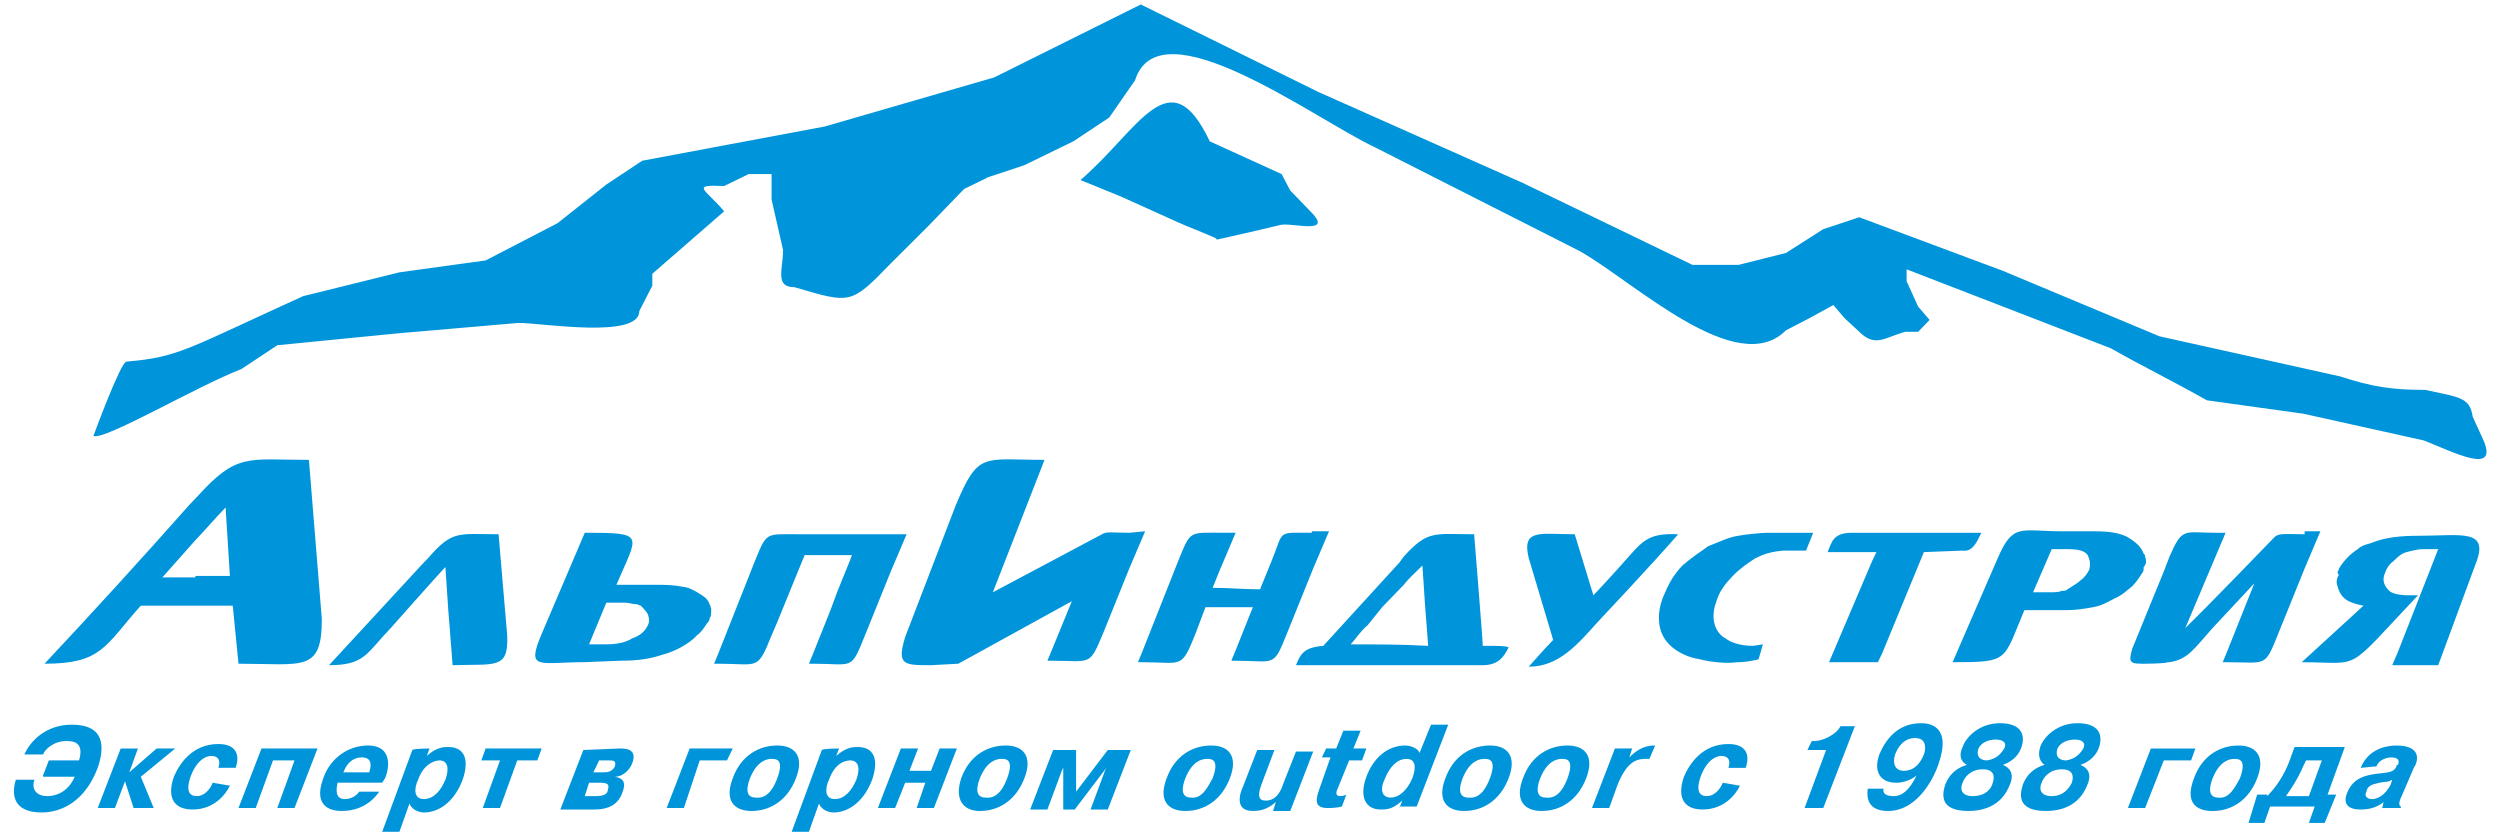 <svg xmlns="http://www.w3.org/2000/svg" width="90" height="30" viewBox="0 0 90 30">
    <g fill="#0095DA">
        <path d="M47.276 7.714l-.828-.857-.31-.59-2.586-1.178c-1.449-3.053-2.535-.428-4.655 1.393l1.448.59 2.017.91c.466.214.931.375 1.397.59l.051.053L45 8.357l1.138-.268c.465-.053 1.759.322 1.138-.375z"/>
        <path d="M8.69 13.286l1.293-.857L14.328 12l4.344-.375c.828 0 4.345.59 4.345-.429l.466-.91v-.429l2.586-2.25c-.672-.803-1.241-.964 0-.91l.88-.43h.827v.912L28.19 9c0 .696-.31 1.34.413 1.34 2.018.589 2.018.642 3.466-.858l1.345-1.34 1.293-1.338.88-.429 1.292-.429 1.759-.857 1.293-.857.931-1.34c.88-2.785 6.466 1.394 8.638 2.412l7.397 3.75c1.965 1.125 5.637 4.607 7.396 2.839l.828-.429.879-.482.414.482.465.429c.621.643.931.268 1.707.053h.466l.414-.428-.414-.482-.414-.911v-.429l7.345 2.84c1.138.643 2.327 1.232 3.465 1.875l3.466.482 4.345.964c1.086.429 2.638 1.232 2.172.054L89.017 15c-.103-.696-.465-.696-1.707-.964-1.19 0-1.913-.107-3.051-.482l-6.518-1.447-5.638-2.357-5.172-1.929-1.293.429-1.345.857-1.707.429h-1.655l-6.103-2.947-7.345-3.268-6.414-3.16-5.276 2.625-6.103 1.768-6.57 1.232-1.292.857-1.759 1.393-2.586 1.339-3.104.429-3.465.857c-4.138 1.875-4.448 2.196-6.362 2.357-.207 0-1.19 2.678-1.19 2.678.414.161 3.672-1.767 5.328-2.41zM23.328 22.5c-.104.214-.259.375-.57.482-.258.16-.568.214-.982.214h-.57l.622-1.5h.672c.155 0 .259.054.414.054.052 0 .103.054.155.054.103.107.207.214.259.321.051.16.051.268 0 .375zm2.275-.59c-.051-.16-.103-.32-.258-.428-.155-.107-.31-.214-.57-.321-.258-.054-.568-.107-.93-.107H22.19c.776-1.822 1.086-1.875-1.138-1.875L19.5 22.82c-.569 1.34-.103 1.018 1.552 1.018l1.293-.053c.569 0 1.034-.054 1.5-.215.414-.107.827-.321 1.138-.589l.103-.107c.155-.107.259-.268.362-.429.052-.053.104-.107.104-.214.051 0 .051-.16.051-.321zM7.034 20.787h-1.19l1.19-1.34c.363-.375.673-.75 1.087-1.178l.155 2.464H7.034v.054zm4.552 1.5l-.465-5.732c-2.224 0-2.587-.268-4.035 1.339l-.258.268c-1.707 1.928-3.466 3.857-5.225 5.732 2.07 0 2.173-.643 3.466-2.09h3.31l.207 2.09c2.328 0 3 .321 3-1.607zm6.673.589l-.31-3.643c-1.449 0-1.656-.16-2.535.857l-.207.215-3.362 3.642c1.293 0 1.345-.428 2.224-1.339 0 0 1.707-1.928 1.965-2.196l.104 1.553.052.643.103 1.34c1.552-.054 2.017.16 1.966-1.072zm53.069-3.696h-4.656c-.672 0-.724.321-.879.696h1.759l-.155.321-1.552 3.643h1.758l.156-.321 1.5-3.643 1.396-.054c.362.054.517-.321.673-.642zm-12.931 1.125s-.621.696-1.035 1.125l-.672-2.197c-1.242 0-1.914-.214-1.656.857l.88 2.947c-.414.428-.776.857-.88.964 1.087 0 1.76-.804 2.483-1.607 0 0 2.017-2.143 2.897-3.16-1.138-.054-1.293.267-2.017 1.07zm4.706 2.946c-.413 0-.775-.107-.982-.268-.207-.107-.362-.321-.414-.59-.052-.267 0-.535.103-.803.104-.321.31-.589.57-.857.258-.268.568-.482.827-.643.052 0 .31-.214.983-.268h.827l.259-.642H63.62c-.155 0-.776.053-1.035.107-.362.053-.672.214-1.086.375-.31.214-.62.428-.931.696-.259.268-.466.59-.62.964-.208.429-.26.804-.208 1.179.052.321.207.59.466.804.259.214.62.375.983.428.413.107.982.16 1.344.107.414 0 .776-.107.776-.107l.156-.536-.363.054zm-15.879-4.071c-1.293 0-.983-.108-1.448 1.017l-.414 1.018c-.672 0-1.034-.053-1.707-.053l.259-.643.569-1.34h-.414c-1.293 0-1.19-.107-1.655 1.018l-1.293 3.268-.155.375h.155c1.448 0 1.396.268 1.913-1.018l.363-.964h1.706l-.62 1.554-.155.375h.155c1.448 0 1.345.268 1.862-1.018l.93-2.304.57-1.339h-.62v.054zm35.742.053c-.673 0-.932-.053-1.087.107 0 0-2.482 2.572-3.207 3.268l1.449-3.428h-.362c-1.138 0-1.19-.215-1.656.857l-.206.535-1.138 2.786c-.156.536-.052.536.465.536 0 0 .673 0 .828-.054h.051c.673-.107.88-.482 1.552-1.232l1.5-1.607-.983 2.464-.155.375h.155c1.449 0 1.345.215 1.862-1.071l.932-2.304.568-1.339h-.568v.107zm1.19 1.34s.05-.054.05-.108c.156-.268.415-.535.673-.696.104-.107.259-.16.466-.214.517-.215 1.086-.268 1.758-.268 1.5 0 2.535-.268 2.018 1.018l-1.345 3.642H86.12l.207-.482 1.448-3.696h-.517c-.207 0-.414.053-.621.107-.207.054-.362.214-.466.321-.155.108-.258.268-.31.429-.103.214-.052.429.104.59.103.16.413.214.775.214h.31c-2.689 2.839-1.965 2.41-4.189 2.41l2.224-2.035c-.258-.054-.465-.108-.62-.215-.156-.107-.26-.268-.31-.482-.053-.107-.053-.268.05-.428-.05 0-.05-.054-.05-.108zm-55.346-1.34c-1.293 0-1.19-.107-1.655 1.018l-1.293 3.268-.155.375h.155c1.448 0 1.397.268 1.914-1.018l.207-.482.983-2.41h1.706c-.051.106-.051.16-.103.267l-.414 1.018-.258.696-.621 1.554-.155.375h.155c1.448 0 1.345.268 1.862-1.018l.931-2.304.569-1.339H28.81zm11.845-.053c-.62 0-.827-.054-.983.053l-3.93 2.09 1.861-4.768c-2.224 0-2.379-.322-3.206 1.66l-1.81 4.715c-.311 1.017-.053 1.017.93 1.017l.983-.053 4.086-2.25-.724 1.768-.155.375h.155c1.448 0 1.345.214 1.862-1.018l.931-2.304.57-1.339-.57.054zm7.966 4.017c.207-.214.31-.428.62-.696l.518-.643.775-.803c.207-.268.466-.483.673-.697l.103 1.554.052.643.052.696c-.931-.054-1.914-.054-2.793-.054zm5.172.054h-.414c0-.214-.31-4.018-.31-4.018-1.448 0-1.655-.16-2.535.804l-.155.214-2.741 3c-.724.054-.828.321-.983.696h6.724c.57 0 .776-.321.931-.642-.051-.054-.517-.054-.517-.054zm21.414-2.732c-.052.107-.155.268-.31.375-.104.107-.31.214-.466.321-.052.054-.103.054-.207.054-.103.053-.258.053-.414.053h-.62l.672-1.553h.569c.362 0 .62.053.724.214.104.214.104.375.052.536zm2.017-.482c0-.054 0-.054-.052-.107-.103-.268-.31-.429-.569-.59-.31-.16-.672-.214-1.24-.214h-1.139c-1.5 0-1.758-.321-2.327 1.018l-1.604 3.696c2.07 0 1.81-.053 2.586-1.875h1.552c.31 0 .62-.053.931-.107.31-.053.569-.214.776-.321.259-.107.414-.268.62-.429.156-.16.26-.321.363-.482.051-.054.051-.107.051-.214.104-.107.104-.215.052-.375zM1.552 27.91l.207-.536h1.086c.207-.696-.259-.696-.466-.696-.465 0-.776.321-.827.482H.879c.207-.482.776-1.072 1.707-1.072 1.19 0 1.19.804.931 1.554-.569 1.5-1.655 1.607-2.017 1.607-.88 0-1.138-.482-.931-1.179h.672c-.103.268 0 .59.466.59.259 0 .724-.107.983-.697H1.552v-.053zm4.086-.965h.672L5.07 27.964l.465 1.125H4.81l-.31-.964-.362.964h-.62l.827-2.143h.62l-.31.858.983-.858zm2.638 1.34c-.155.321-.57.857-1.345.857-.672 0-.931-.429-.672-1.179.207-.482.672-1.178 1.603-1.178.672 0 .776.428.62.857h-.62c.104-.322-.052-.429-.259-.429-.103 0-.465.054-.724.697-.258.696.052.75.207.75.31 0 .517-.322.57-.482l.62.107zm.93.803h-.62l.828-2.143h2.017l-.828 2.143h-.62l.62-1.714h-.775l-.621 1.714zm4.45-.589c-.415.59-.984.696-1.346.696-.258 0-1.086-.053-.672-1.178.24-.704.882-1.176 1.603-1.179.983 0 .725.965.621 1.179l-.103.16h-1.604c-.052.215-.103.59.259.59.207 0 .414-.107.517-.268h.724zm-.363-.696c.155-.483-.103-.536-.259-.536-.103 0-.465 0-.672.536h.931zm2.173-.858l-.104.268c.362-.321.62-.321.776-.321.569 0 .776.428.517 1.178-.258.697-.776 1.179-1.396 1.179-.104 0-.414-.054-.518-.321l-.362 1.017h-.62L14.845 27c.052-.054.62-.054.62-.054zm-.207 1.822c.362 0 .62-.322.775-.697.207-.589-.051-.696-.206-.696-.156 0-.57.107-.776.696-.155.322-.155.697.207.697zm2.069-1.393l.155-.429H19.5l-.155.429h-.724L18 29.089h-.62l.62-1.714h-.672zm4.965-.429c.207 0 .673 0 .466.536-.104.268-.362.482-.621.482.31.054.414.215.259.59-.156.428-.518.589-.983.589h-1.242L21 27l1.293-.054zm-1.241 1.715h.414c.31 0 .413-.107.413-.215.052-.16.052-.267-.258-.267h-.414l-.155.482zm.31-.857h.362c.104 0 .31 0 .414-.215.052-.214-.052-.214-.259-.214h-.31l-.207.429zm3.259 1.285H24l.828-2.143h1.551l-.207.429h-.982l-.57 1.714zm1.758-1.071c.31-.857.983-1.179 1.604-1.179.62 0 .983.375.672 1.179-.31.803-.93 1.178-1.603 1.178-.621 0-.983-.375-.673-1.178zm1.604 0c.258-.697-.052-.697-.207-.697s-.517.054-.776.697c-.103.268-.207.696.207.696.465.054.672-.428.776-.696zm2.224-1.072l-.104.268c.363-.321.621-.321.776-.321.57 0 .776.428.518 1.178-.26.697-.776 1.179-1.397 1.179-.103 0-.414-.054-.517-.321l-.362 1.017H28.5L29.586 27c.052-.054.62-.054.62-.054zm-.155 1.822c.362 0 .62-.322.776-.697.206-.589-.052-.696-.207-.696-.207 0-.57.107-.776.696-.155.322-.155.697.207.697zm2.172.321h-.62l.827-2.143h.62l-.31.804h.776l.31-.804h.621l-.827 2.143H33l.31-.91h-.724l-.362.91zm2.38-1.071c.31-.857.982-1.179 1.603-1.179.62 0 .983.375.672 1.179-.31.803-.93 1.178-1.603 1.178-.57 0-.931-.375-.673-1.178zm1.655 0c.258-.697-.052-.697-.207-.697s-.518.054-.776.697c-.104.268-.207.696.207.696.465.054.672-.428.776-.696zm2.017-.375l-.052.107-.517 1.393h-.62L37.913 27h.827v1.5L39.88 27h.828l-.828 2.143h-.62l.517-1.393.052-.107-1.138 1.5h-.414v-1.5zm3.724.375c.31-.857.983-1.179 1.603-1.179.621 0 .983.375.673 1.179-.31.803-.931 1.178-1.604 1.178-.62 0-.982-.375-.672-1.178zm1.655 0c.259-.697-.052-.697-.207-.697s-.517.054-.776.697c-.103.268-.206.696.207.696.414.054.621-.428.776-.696zm2.276.857c-.31.268-.569.321-.828.321-.672 0-.465-.642-.362-.857L45.26 27h.62l-.465 1.232c-.155.429-.104.59.155.59.414 0 .569-.43.62-.59l.466-1.178h.62l-.827 2.142h-.62l.103-.321zm1.81-1.929h.362l.26-.642h.62l-.259.642h.466l-.156.429h-.465l-.414 1.018c-.052.107-.103.268.104.268.103 0 .207-.054.207-.054l-.156.429c-.207.053-.413.053-.517.053-.414 0-.465-.214-.31-.643l.414-1.178h-.31l.154-.322zm2.638 2.143l.104-.268c-.31.268-.466.322-.776.322-.57 0-.776-.482-.517-1.179.258-.696.776-1.125 1.396-1.125.207 0 .466.107.517.268l.414-1.018h.62L51 29.036h-.62v.053zm.259-1.768c-.362 0-.62.322-.776.697-.207.428-.103.696.207.696.259 0 .569-.214.776-.696.155-.429.103-.697-.207-.697zm1.396.697c.31-.857.983-1.179 1.604-1.179.62 0 .983.375.672 1.179-.31.803-.93 1.178-1.603 1.178-.62 0-.983-.375-.673-1.178zm1.604 0c.259-.697-.052-.697-.207-.697s-.517.054-.776.697c-.103.268-.207.696.207.696.466.054.672-.428.776-.696zm1.19 0c.31-.857.982-1.179 1.603-1.179.62 0 .983.375.672 1.179-.31.803-.93 1.178-1.603 1.178-.62 0-.983-.375-.672-1.178zm1.603 0c.259-.697-.052-.697-.207-.697s-.517.054-.776.697c-.103.268-.207.696.207.696.466.054.673-.428.776-.696zm2.948-.697h-.155c-.362 0-.672.161-.983.911l-.31.857h-.62l.827-2.143h.62l-.103.322c.31-.322.62-.429.88-.429h.051l-.207.482zm3.259.965c-.155.321-.569.857-1.345.857-.672 0-.93-.429-.672-1.179.207-.482.672-1.178 1.603-1.178.673 0 .776.428.62.857h-.62c.104-.322-.052-.429-.258-.429-.104 0-.466.054-.725.697-.258.696.052.75.207.75.31 0 .518-.322.57-.482l.62.107zm2.586-1.607h.104c.258 0 .775-.215.93-.536h.518l-1.138 2.946h-.672L65.74 27h-.672l.155-.321zm2.586 1.714c-.051.214.156.268.362.268.31 0 .57-.215.828-.75-.103.107-.414.268-.724.268-.62 0-.828-.429-.62-1.018.206-.482.62-1.125 1.5-1.125.258 0 1.137.053.62 1.5-.104.321-.673 1.66-1.81 1.66-.725 0-.776-.482-.725-.803h.57zm1.138-1.822c-.414 0-.62.322-.724.59-.103.321 0 .589.31.589.414 0 .621-.321.725-.59.051-.106.155-.589-.31-.589zm1.707.322c.104-.322.57-.857 1.345-.857.724 0 .931.375.776.857-.104.321-.362.536-.673.643.26.107.414.321.26.696-.104.268-.415.964-1.5.964-1.087 0-.932-.642-.829-.964.156-.375.414-.59.776-.696-.207-.107-.31-.322-.155-.643zm1.086 1.286c.052-.161.104-.483-.362-.483-.465 0-.672.322-.724.483-.103.214-.052.482.362.482.466 0 .673-.268.724-.482zm.414-1.233c.104-.214-.052-.321-.31-.321-.259 0-.517.107-.62.321-.104.322.103.429.31.429.362-.054.517-.268.62-.429zm1.293-.053c.104-.322.57-.857 1.345-.857.724 0 .931.375.776.857-.103.321-.362.536-.672.643.258.107.413.321.258.696-.103.268-.414.964-1.5.964s-.93-.642-.827-.964c.155-.375.413-.59.775-.696-.155-.107-.258-.322-.155-.643zm1.138 1.286c.052-.161.104-.483-.362-.483-.465 0-.672.322-.724.483-.103.214-.052.482.362.482s.62-.268.724-.482zM75 26.946c.103-.214-.052-.321-.31-.321-.259 0-.518.107-.621.321-.103.322.103.429.31.429.362-.054.518-.268.621-.429zm2.224 2.143h-.62l.827-2.143h1.603l-.155.429h-.982l-.673 1.714zm1.759-1.071c.31-.857.983-1.179 1.603-1.179s.983.375.673 1.179c-.31.803-.931 1.178-1.604 1.178-.672 0-.983-.375-.672-1.178zm1.655 0c.259-.697-.052-.697-.207-.697s-.517.054-.776.697c-.103.268-.207.696.207.696.414.054.62-.428.776-.696zm.983.643c.31-.322.62-.75.827-1.34l.155-.428h1.81l-.62 1.714h.31l-.413 1.018h-.57l.208-.59h-1.604l-.207.59h-.569l.31-1.018h.363v.054zm1.396-1.286l-.103.214c-.207.482-.466.857-.62 1.072h.827l.465-1.286h-.569zm1.966.268c.31-.75 1.034-.804 1.293-.804.93 0 .776.59.62.804l-.413.964c-.104.214-.155.375-.052.429v.053h-.672l.051-.214c-.258.214-.569.268-.827.268-.673 0-.57-.429-.466-.643.207-.482.62-.59 1.035-.643.465-.053.62-.053.724-.268 0-.053 0-.053.052-.053.103-.268-.156-.268-.259-.268-.103 0-.414.053-.517.321l-.57.054zm1.138.428c-.207.108-.207.054-.466.108-.155.053-.414.053-.465.321-.104.214.103.268.207.268.155 0 .465-.107.672-.536l.052-.16z"/>
    </g>
</svg>
